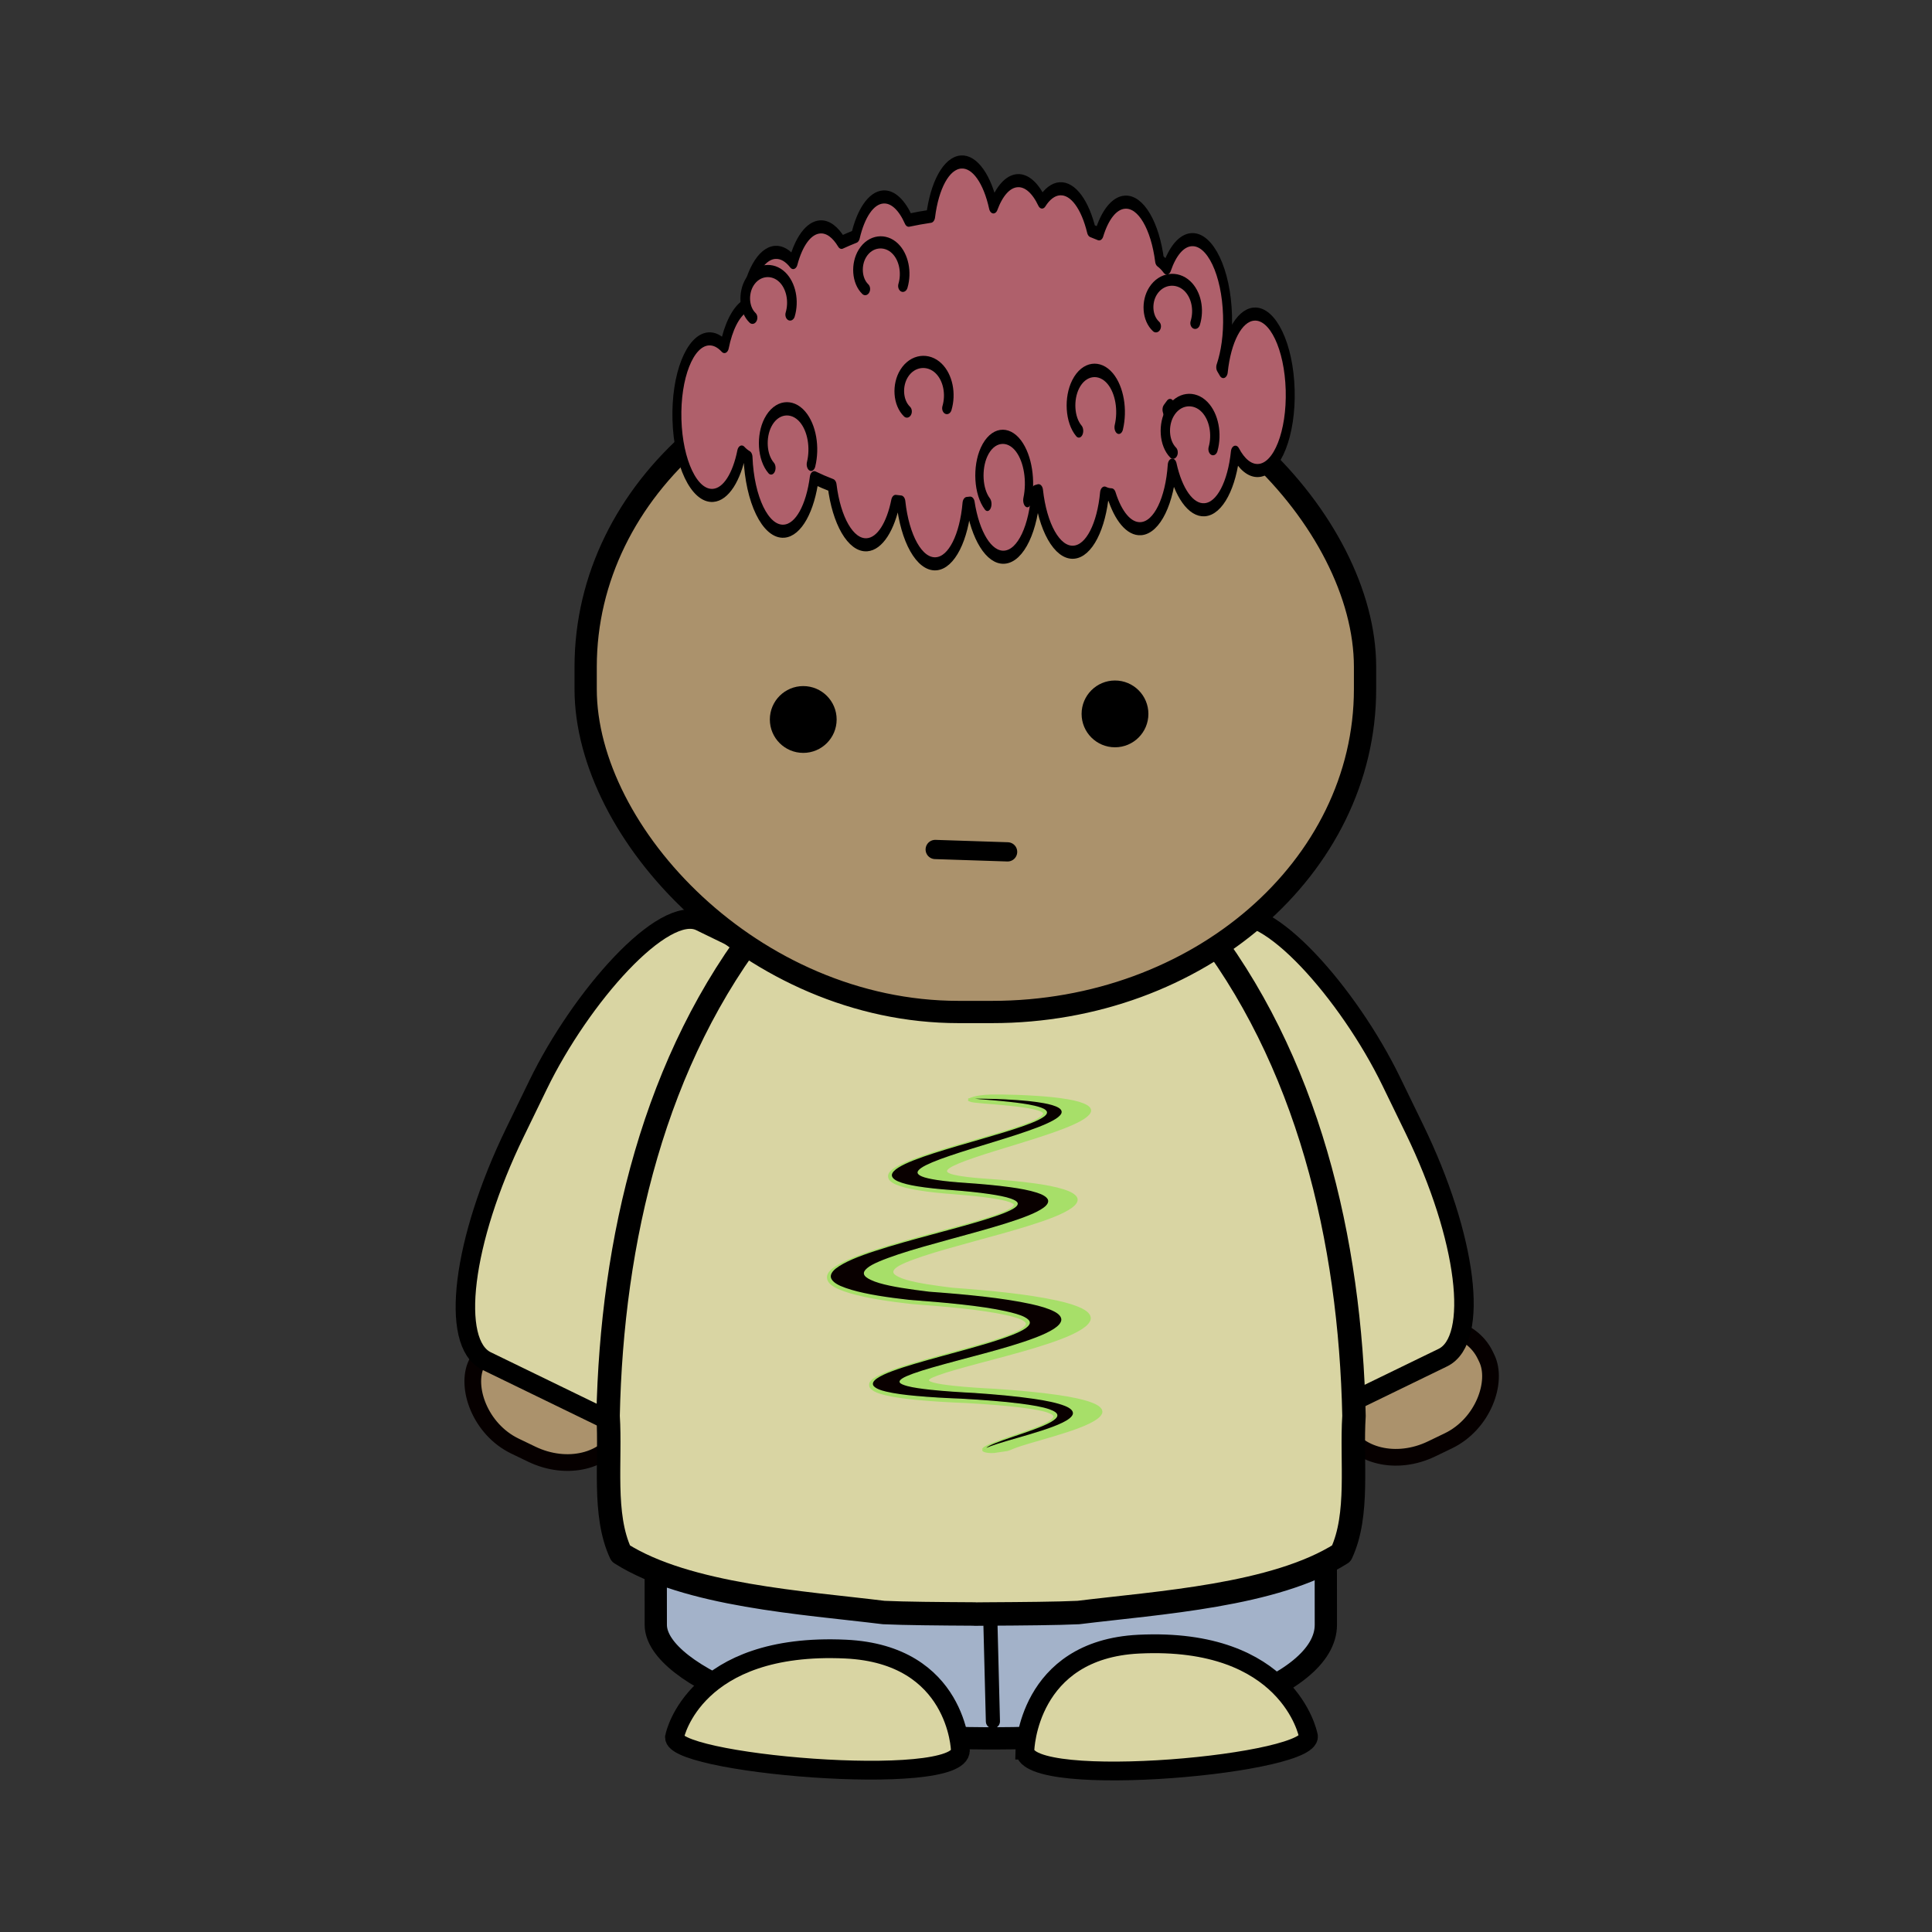 <svg:svg xmlns:dc="http://purl.org/dc/elements/1.1/" xmlns:ns1="http://sodipodi.sourceforge.net/DTD/sodipodi-0.dtd" xmlns:ns2="http://www.inkscape.org/namespaces/inkscape" xmlns:ns4="http://creativecommons.org/ns#" xmlns:rdf="http://www.w3.org/1999/02/22-rdf-syntax-ns#" xmlns:svg="http://www.w3.org/2000/svg" height="155.311" id="svg5223" version="1.1" viewBox="-36.53 -12.416 155.311 155.311" width="155.311" ns1:docname="mix-and-match-characters13.svg" ns2:version="0.91 r13725">
  <svg:rect x="-36.53" y="-12.416" width="155.311" height="155.311" fill="#333333" stroke="none"/>
  <svg:defs id="defs5225" />
  <ns1:namedview bordercolor="#666666" borderopacity="1.0" fit-margin-bottom="0" fit-margin-left="0" fit-margin-right="0" fit-margin-top="0" id="base" pagecolor="#ffffff" showgrid="false" ns2:current-layer="layer1" ns2:cx="26.824251" ns2:cy="93.742002" ns2:document-units="px" ns2:pageopacity="0.0" ns2:pageshadow="2" ns2:window-height="1026" ns2:window-maximized="1" ns2:window-width="1615" ns2:window-x="1985" ns2:window-y="24" ns2:zoom="0.98994949" />
  <svg:g id="layer1" transform="translate(-243.505,-433.172)" ns2:groupmode="layer" ns2:label="Layer 1">
    <svg:g id="g5796" transform="translate(242.548,-19.665)">
      <svg:rect height="9.547" id="rect3449-5-4-9" rx="5.669" ry="4.624" style="fill:#ab926c;fill-rule:evenodd;stroke:#060000;stroke-width:1.343;stroke-linecap:round;stroke-linejoin:round" transform="matrix(0.901,0.434,-0.434,0.901,0,0)" width="12.829" x="241.142" y="489.407" />
      <svg:rect height="9.547" id="rect3449-0-4-6-4" rx="5.669" ry="4.625" style="fill:#ab926c;fill-rule:evenodd;stroke:#060000;stroke-width:1.343;stroke-linecap:round;stroke-linejoin:round" transform="matrix(-0.901,0.434,0.434,0.901,0,0)" width="12.829" x="162.871" y="526.64" />
      <svg:rect height="39.319" id="rect3252-4-6-2-2-1-2-3-3" rx="5.983" ry="17.523" style="fill:#d9d5a3;fill-rule:evenodd;stroke:#000000;stroke-width:1.567;stroke-linecap:round;stroke-linejoin:round" transform="matrix(-0.899,-0.437,-0.437,0.899,0,0)" width="24.503" x="-262.182" y="453.843" />
      <svg:rect height="33.167" id="rect3252-6-7-2-7-1-6-3-1-1-2" rx="26.47" ry="9.127" style="fill:#a3b2c9;fill-rule:evenodd;stroke:#000000;stroke-width:1.79;stroke-linecap:round;stroke-linejoin:round" transform="matrix(1,-7.4216e-5,0.001,1,0,0)" width="53.866" x="16.574" y="547" />
      <svg:path d="m 44.246,578.8 -0.259,-10.19" id="path3928-9-81-8-0-49-3-2-5-9" style="fill:#ffffff;stroke:#000000;stroke-width:1.135;stroke-linecap:round;stroke-linejoin:round" ns2:connector-curvature="0" />
      <svg:path d="m 46.819,581.11 c 0,0 0.201,-8.079 9.155,-8.518 12.044,-0.59 13.607,7.279 13.607,7.279 1.074,2.347 -22.857,4.543 -22.761,1.239 z" id="path4010-7-1-8-9-8-8-6-7-4" style="fill:#d9d5a3;stroke:#000000;stroke-width:1.511" ns2:connector-curvature="0" />
      <svg:path d="m 41.629,581.12 c 0,0 -0.203,-7.711 -9.23,-8.13 -12.143,-0.564 -13.718,6.948 -13.718,6.948 -1.083,2.24 23.044,4.336 22.948,1.183 z" id="path4010-1-9-1-1-1-9-9-3-8-3" style="fill:#d9d5a3;stroke:#000000;stroke-width:1.511" ns2:connector-curvature="0" />
      <svg:rect height="39.319" id="rect3252-71-0-6-4-3-9-3" rx="5.983" ry="17.523" style="fill:#d9d5a3;fill-rule:evenodd;stroke:#000000;stroke-width:1.567;stroke-linecap:round;stroke-linejoin:round" transform="matrix(0.899,-0.437,0.437,0.899,0,0)" width="24.503" x="-186.526" y="490.315" />
      <svg:path d="m 43.525,504.65 c -0.099,0 -0.199,0.009 -0.298,0.009 l -0.169,0 c -0.087,0 -0.176,-10e-5 -0.263,0 l 0,0.022 c -6.655,0.377 -12.821,4.515 -16.953,9.738 -8.856,11.122 -12.234,25.77 -12.532,39.826 0.233,3.605 -0.447,7.933 1.02,11.059 5.329,3.386 14.727,3.953 21.133,4.745 1.7,0.079 4.4,0.101 7.332,0.118 l 0,0.009 c 0.308,0 0.6,0 0.904,-0.009 0.03,-9e-5 0.059,1.9e-4 0.089,0 2.932,-0.017 5.632,-0.038 7.332,-0.118 6.406,-0.791 15.804,-1.358 21.133,-4.745 1.467,-3.126 0.787,-7.454 1.02,-11.059 -0.298,-14.056 -3.676,-28.704 -12.532,-39.826 -4.132,-5.223 -10.297,-9.361 -16.953,-9.738 l 0,-0.031 c -0.087,-9e-5 -0.176,0 -0.263,0 z" id="path3932-5-3-8-0-8-51-1-3-0-2" style="fill:#d9d5a3;fill-rule:evenodd;stroke:#000000;stroke-width:1.885;stroke-linecap:round;stroke-linejoin:round" ns2:connector-curvature="0" />
      <svg:rect height="53.704" id="rect4240-8-9-5-1-5" rx="29.984" ry="25.957" style="fill:#ab926c;fill-rule:evenodd;stroke:#000000;stroke-width:1.79;stroke-linecap:round;stroke-linejoin:bevel" width="62.654" x="11.507" y="468.07" />
      <svg:path d="m 39.607,508.71 5.82,0.191" id="path3831-2-0-3-22-6-5-8-5" style="fill:#ffffff;stroke:#000000;stroke-width:1.547;stroke-linecap:round;stroke-linejoin:round" ns2:connector-curvature="0" />
      <svg:path d="m 31.684,498.26 c 0,1.483 -1.201,2.685 -2.685,2.685 -1.483,0 -2.685,-1.202 -2.685,-2.685 0,-1.483 1.202,-2.686 2.685,-2.686 1.484,0 2.685,1.203 2.685,2.686" id="path458-3-6-8-8-1-7-5" ns2:connector-curvature="0" />
      <svg:path d="m 56.745,497.81 c 0,1.483 -1.201,2.685 -2.685,2.685 -1.483,0 -2.685,-1.202 -2.685,-2.685 0,-1.483 1.202,-2.685 2.685,-2.685 1.484,0 2.685,1.203 2.685,2.685" id="path458-9-9-9-1-08-3-2" ns2:connector-curvature="0" />
      <svg:g id="g7724-9-9-4-8" style="fill:#af606b;stroke:#000000;stroke-linecap:round;stroke-linejoin:round" transform="matrix(0.16,0,0,0.234,-18.93,520.68)">
        <svg:path d="m 378.83,-287.33 c -7.417,0.365 -13.364,8.108 -15.268,18.642 -3.739,0.382 -7.405,0.828 -11.017,1.358 -3.324,-5.126 -7.875,-8.234 -12.816,-7.991 -6.158,0.303 -11.284,5.707 -13.948,13.553 -2.37,0.649 -4.718,1.327 -6.984,2.041 -3.052,-3.486 -6.792,-5.504 -10.795,-5.307 -5.814,0.286 -10.729,5.101 -13.502,12.241 -2.691,-2.375 -5.794,-3.652 -9.062,-3.491 -7.375,0.363 -13.305,8.028 -15.244,18.471 -4.603,2.093 -8.291,7.214 -10.243,13.879 -2.425,-1.804 -5.128,-2.768 -7.962,-2.629 -9.425,0.464 -16.511,12.847 -15.888,27.736 0.623,14.889 8.712,26.49 18.138,26.025 6.513,-0.321 11.885,-6.308 14.392,-14.899 1.006,0.748 2.078,1.341 3.171,1.779 0.828,14.574 8.794,25.875 18.081,25.417 7.351,-0.362 13.259,-7.977 15.217,-18.368 2.864,0.952 5.866,1.831 8.964,2.647 2.147,12.067 9.333,20.79 17.526,20.387 6.506,-0.321 11.881,-6.324 14.392,-14.899 0.875,0.081 1.753,0.138 2.636,0.21 1.958,12.498 9.274,21.642 17.656,21.229 7.898,-0.389 14.102,-9.143 15.556,-20.727 0.543,-0.027 1.081,-0.083 1.622,-0.114 2.516,11.113 9.394,18.954 17.169,18.571 8.315,-0.41 14.804,-10.078 15.791,-22.571 0.459,-0.087 0.909,-0.181 1.365,-0.271 1.987,12.434 9.298,21.539 17.651,21.127 7.803,-0.384 13.961,-8.942 15.51,-20.317 1.118,0.381 2.289,0.588 3.467,0.61 3.332,7.273 8.789,11.923 14.814,11.626 8.147,-0.401 14.545,-9.694 15.729,-21.822 3.018,9.358 9.289,15.667 16.282,15.322 7.681,-0.378 13.771,-8.662 15.439,-19.77 3.187,4.115 7.271,6.499 11.65,6.283 9.425,-0.464 16.513,-12.813 15.89,-27.702 -0.623,-14.889 -8.712,-26.49 -18.138,-26.025 -7.673,0.378 -13.797,8.646 -15.472,19.738 -0.415,-0.534 -0.838,-1.024 -1.283,-1.498 2.385,-4.837 3.699,-11.038 3.416,-17.786 -0.623,-14.889 -8.712,-26.49 -18.138,-26.025 -5.106,0.252 -9.507,3.998 -12.387,9.742 -1.14,-1.048 -2.334,-1.912 -3.61,-2.538 -2.214,-11.907 -9.328,-20.485 -17.451,-20.085 -5.437,0.268 -10.083,4.503 -12.933,10.889 -1.268,-0.365 -2.553,-0.726 -3.861,-1.066 -3.123,-8.848 -9.17,-14.756 -15.932,-14.423 -3.331,0.164 -6.372,1.823 -8.882,4.545 -3.283,-4.742 -7.68,-7.565 -12.413,-7.332 -4.881,0.241 -9.13,3.69 -12.011,9.01 -3.006,-9.412 -9.269,-15.769 -16.286,-15.424 z m 105.01,83.628 c -0.258,1.286 -0.452,2.634 -0.583,4 -0.285,-0.892 -0.61,-1.733 -0.952,-2.567 0.518,-0.485 1.05,-0.942 1.535,-1.433 z" id="rect5543-8-7-1-2-1" style="fill-rule:evenodd;stroke-width:4.497" ns2:connector-curvature="0" />
        <svg:path d="m 912.76,-58.549 c -6.509,-5.511 -6.778,-15.516 -1.366,-21.874 6.344,-7.452 17.828,-7.75 25.113,-1.516 6.568,5.62 8.5,15.129 5.197,23.026" id="path7570-4-9-5-2-5" style="stroke-width:6.298" transform="matrix(0.694,-0.034,0.031,0.733,-193.6,-121.01)" ns2:connector-curvature="0" />
        <svg:path d="m 912.76,-58.549 c -6.509,-5.511 -6.778,-15.516 -1.366,-21.874 6.344,-7.452 17.828,-7.75 25.113,-1.516 6.568,5.62 8.5,15.129 5.197,23.026" id="path7570-0-1-2-1-3" style="stroke-width:6.97" transform="matrix(0.694,-0.034,0.025,0.599,-280.3,-135.49)" ns2:connector-curvature="0" />
        <svg:path d="m 912.76,-58.549 c -6.509,-5.511 -6.778,-15.516 -1.366,-21.874 6.344,-7.452 17.828,-7.75 25.113,-1.516 6.568,5.62 8.5,15.129 5.197,23.026" id="path7570-6-1-3-0-3" style="stroke-width:6.772" transform="matrix(0.694,-0.034,0.027,0.634,-146.49,-119.36)" ns2:connector-curvature="0" />
        <svg:path d="m 912.76,-58.549 c -6.509,-5.511 -6.778,-15.516 -1.366,-21.874 6.344,-7.452 17.828,-7.75 25.113,-1.516 6.568,5.62 8.5,15.129 5.197,23.026" id="path7570-6-0-0-9-0-8" style="stroke-width:7.263" transform="matrix(0.681,-0.034,0.024,0.562,-143.37,-166.9)" ns2:connector-curvature="0" />
        <svg:path d="m 912.76,-58.549 c -6.509,-5.511 -6.778,-15.516 -1.366,-21.874 6.344,-7.452 17.828,-7.75 25.113,-1.516 6.568,5.62 8.5,15.129 5.197,23.026" id="path7570-6-08-3-6-8-7" style="stroke-width:5.972" transform="matrix(0.694,-0.034,0.034,0.815,-239.4,-91.115)" ns2:connector-curvature="0" />
        <svg:path d="m 912.76,-58.549 c -6.509,-5.511 -6.778,-15.516 -1.366,-21.874 6.344,-7.452 17.828,-7.75 25.113,-1.516 6.568,5.62 8.5,15.129 5.197,23.026" id="path7570-6-6-3-6-5-1" style="stroke-width:7.399" transform="matrix(0.654,-0.032,0.024,0.564,-264.81,-181.43)" ns2:connector-curvature="0" />
        <svg:path d="m 912.76,-58.549 c -6.509,-5.511 -6.778,-15.516 -1.366,-21.874 6.344,-7.452 17.828,-7.75 25.113,-1.516 6.568,5.62 8.5,15.129 5.197,23.026" id="path7570-6-6-7-2-4-8-7" style="stroke-width:7.399" transform="matrix(0.654,-0.032,0.024,0.564,-321.46,-171.58)" ns2:connector-curvature="0" />
        <svg:path d="m 912.76,-58.549 c -6.509,-5.511 -6.778,-15.516 -1.366,-21.874 6.344,-7.452 17.828,-7.75 25.113,-1.516 6.568,5.62 8.5,15.129 5.197,23.026" id="path7570-01-7-1-4-1" style="stroke-width:6.374" transform="matrix(0.694,-0.034,0.03,0.716,-348.27,-109.28)" ns2:connector-curvature="0" />
      </svg:g>
      <svg:g id="g5371-0-7-1-8-6-2" style="fill:#090000;fill-rule:evenodd;stroke:#a7df69" transform="matrix(0.003,0.071,-0.296,0.028,35.71,614.19)">
        <svg:path d="m -1188.5,-38.122 c -0.244,-0.132 0.067,-1.321 0.995,-3.458 0.928,-2.138 2.451,-5.242 4.983,-8.994 1.653,-2.456 3.76,-5.237 6.793,-7.849 1.877,-1.625 4.192,-3.162 7.068,-4.109 2.211,-0.709 4.679,-0.968 7.209,-0.606 2.364,0.354 4.67,1.179 6.8,2.332 2.22,1.194 4.309,2.687 6.271,4.339 4.09,3.44 7.867,7.593 11.64,11.905 3.542,4.03 7.092,8.278 11.085,12.216 1.71,1.685 3.473,3.298 5.358,4.705 1.642,1.216 3.321,2.289 5.066,2.999 1.533,0.62 3.11,1.023 4.604,1.01 1.508,0.025 3.107,-0.37 4.622,-1.055 1.904,-0.845 3.72,-2.268 5.503,-3.95 2.349,-2.247 4.446,-4.975 6.464,-7.952 2.738,-3.997 5.808,-8.018 9.468,-11.775 2.552,-2.641 5.529,-5.193 9.108,-7.233 2.657,-1.526 5.758,-2.64 9.188,-2.977 l 0,-2e-6 c 3.007,-0.244 6,0.198 8.761,1.242 l 0,9e-6 c 2.84,1.09 5.348,2.629 7.523,4.367 2.429,1.922 4.583,4.054 6.543,6.238 4.361,4.85 8.12,10.079 11.857,15.141 3.757,5.056 7.452,10.046 11.678,14.358 3.712,3.69 7.605,7.001 11.93,8.364 1.979,0.673 4.09,0.994 6.149,0.89 l 0,-9e-7 c 2.338,-0.087 4.774,-0.758 7.167,-1.766 1.484,-0.602 2.925,-1.337 4.33,-2.182 5.47,-3.293 10.29,-8.194 14.937,-13.29 7.057,-10.075 14.933,-19.937 24.854,-27.467 3.293,-2.513 6.978,-4.742 11.072,-6.303 10e-6,-2e-6 2e-5,-5e-6 2e-5,-8e-6 3.264,-1.246 6.825,-1.936 10.488,-1.851 3.323,0.11 6.518,0.887 9.421,2.182 2.986,1.342 5.607,3.096 7.898,5.028 5.129,4.335 9.044,9.341 12.511,14.133 3.676,5.026 6.903,9.938 10.371,14.261 1.563,1.94 3.11,3.727 4.763,5.22 1.457,1.288 2.869,2.371 4.303,2.963 1.254,0.534 2.598,0.794 3.789,0.641 1.506,-0.103 3.129,-0.904 4.741,-1.923 2.399,-1.564 4.503,-3.777 6.531,-6.147 3.071,-3.638 5.673,-7.593 8.089,-11.547 4.104,-6.038 8.438,-11.603 13.153,-16.281 3.462,-3.461 7.319,-6.489 11.545,-8.493 3.287,-1.567 6.885,-2.319 10.352,-2.069 3.326,0.292 6.228,1.457 8.624,2.946 2.784,1.727 4.958,3.749 6.788,5.678 2.228,2.338 4.001,4.563 5.556,6.505 1.891,2.355 3.429,4.283 4.773,5.73 0.653,0.686 1.233,1.277 1.753,1.753 0.52,0.476 0.977,0.84 1.359,1.122 0.763,0.565 1.215,0.835 1.167,1.011 -0.048,0.175 -0.613,0.247 -1.631,-0.048 -0.509,-0.147 -1.127,-0.394 -1.819,-0.769 -0.691,-0.375 -1.456,-0.883 -2.245,-1.494 -1.676,-1.27 -3.583,-3.069 -5.713,-5.186 -1.77,-1.756 -3.714,-3.756 -5.975,-5.743 -1.87,-1.636 -3.935,-3.289 -6.321,-4.514 -2.014,-1.029 -4.286,-1.787 -6.598,-1.802 -2.406,-0.07 -5.008,0.701 -7.516,2.015 -3.328,1.752 -6.432,4.531 -9.503,7.811 -4.101,4.418 -7.882,9.733 -11.61,15.63 -2.328,4.169 -4.965,8.465 -8.245,12.619 -2.146,2.752 -4.7,5.527 -7.955,7.869 -2.234,1.638 -5.002,2.962 -8.249,3.471 -2.772,0.357 -5.546,-0.029 -8.054,-1.06 -2.613,-1.093 -4.854,-2.627 -6.745,-4.306 -2.175,-1.901 -4.089,-3.983 -5.839,-6.089 -3.895,-4.67 -7.321,-9.646 -10.901,-14.369 -3.485,-4.548 -6.989,-8.975 -11.19,-12.33 -1.838,-1.471 -3.747,-2.74 -5.74,-3.573 -1.885,-0.797 -3.902,-1.274 -5.875,-1.296 -2.195,-0.062 -4.526,0.455 -6.818,1.322 0,2e-6 -10e-6,4e-6 -10e-6,6e-6 -2.944,1.115 -5.792,2.924 -8.594,5.049 -4.358,3.325 -8.343,7.302 -12.113,11.7 -3.77,4.398 -7.326,9.216 -10.85,14.181 -4.872,5.626 -10.538,11.268 -17.511,15.52 -1.79,1.092 -3.658,2.085 -5.61,2.959 -3.279,1.428 -6.881,2.361 -10.656,2.554 0,4e-7 -10e-5,7e-7 -10e-5,1.1e-6 -3.376,0.145 -6.717,-0.362 -9.842,-1.442 -6.522,-2.363 -11.682,-6.521 -15.794,-10.909 -4.788,-4.995 -8.724,-10.345 -12.435,-15.471 -3.774,-5.179 -7.276,-10.193 -11.126,-14.544 -1.726,-1.946 -3.46,-3.73 -5.3,-5.205 -1.651,-1.307 -3.3,-2.398 -4.968,-3.026 0,-10e-7 0,-3e-6 -10e-5,-4e-6 -1.539,-0.595 -3.17,-0.885 -4.688,-0.763 l -10e-5,1e-6 c -1.787,0.085 -3.679,0.783 -5.528,1.744 -2.558,1.347 -4.911,3.343 -7.187,5.551 -3.22,3.152 -6.049,6.726 -8.715,10.41 -2.275,3.244 -4.838,6.372 -7.824,9.124 -2.261,2.107 -4.91,3.984 -7.943,5.308 -2.53,1.091 -5.299,1.644 -8.105,1.558 -2.735,-0.122 -5.275,-0.811 -7.524,-1.849 -2.501,-1.15 -4.674,-2.607 -6.587,-4.157 -2.208,-1.778 -4.158,-3.677 -5.942,-5.577 -4.162,-4.428 -7.632,-8.914 -10.944,-13.032 -3.588,-4.439 -6.914,-8.499 -10.442,-11.768 -1.684,-1.558 -3.364,-2.923 -5.096,-3.974 -1.652,-0.994 -3.314,-1.738 -4.947,-2.069 -1.702,-0.364 -3.45,-0.308 -5.04,0.079 -2.128,0.496 -4.075,1.605 -5.805,2.835 -2.808,2.01 -4.99,4.388 -6.827,6.527 -2.801,3.271 -4.731,6.045 -6.102,7.887 -1.371,1.842 -2.165,2.773 -2.409,2.641 l 0,0 z" id="path5346-3-0-0-1-7-1-9" style="stroke-width:8;stroke-linecap:round;stroke-linejoin:round" ns2:connector-curvature="0" />
        <svg:path d="m -1190,-34.638 c -0.244,-0.132 0.067,-1.321 0.995,-3.458 0.928,-2.138 2.451,-5.242 4.983,-8.994 1.653,-2.456 3.76,-5.237 6.793,-7.849 1.877,-1.625 4.192,-3.162 7.068,-4.109 2.211,-0.709 4.679,-0.968 7.209,-0.606 2.364,0.354 4.67,1.179 6.8,2.332 2.22,1.194 4.309,2.687 6.271,4.339 4.09,3.44 7.867,7.593 11.64,11.905 3.542,4.03 7.092,8.278 11.085,12.216 1.71,1.685 3.473,3.298 5.358,4.705 1.642,1.216 3.321,2.289 5.066,2.999 1.533,0.62 3.11,1.023 4.604,1.01 1.508,0.025 3.107,-0.37 4.622,-1.055 1.904,-0.845 3.72,-2.268 5.503,-3.95 2.349,-2.247 4.446,-4.975 6.464,-7.952 2.738,-3.997 5.808,-8.018 9.468,-11.775 2.552,-2.641 5.529,-5.193 9.108,-7.233 2.657,-1.526 5.758,-2.64 9.188,-2.977 l 0,-3e-6 c 3.007,-0.244 6,0.198 8.761,1.242 10e-5,3e-6 10e-5,6e-6 10e-5,9e-6 2.84,1.09 5.348,2.629 7.523,4.367 2.429,1.922 4.583,4.054 6.543,6.238 4.361,4.85 8.12,10.079 11.857,15.141 3.757,5.056 7.452,10.046 11.678,14.358 3.712,3.69 7.605,7.001 11.93,8.364 1.979,0.673 4.09,0.994 6.149,0.89 l 0,-8e-7 c 2.338,-0.087 4.774,-0.758 7.167,-1.766 1.484,-0.602 2.925,-1.337 4.33,-2.182 5.47,-3.293 10.29,-8.194 14.937,-13.29 7.057,-10.075 14.933,-19.937 24.854,-27.467 3.293,-2.513 6.978,-4.742 11.072,-6.303 10e-6,-3e-6 2e-5,-6e-6 2e-5,-8e-6 3.264,-1.246 6.825,-1.936 10.488,-1.851 3.323,0.11 6.518,0.887 9.421,2.182 2.986,1.342 5.607,3.096 7.898,5.028 5.129,4.335 9.044,9.341 12.511,14.133 3.676,5.026 6.903,9.938 10.371,14.261 1.563,1.94 3.11,3.727 4.763,5.22 1.457,1.288 2.869,2.371 4.303,2.963 1.254,0.534 2.598,0.794 3.789,0.641 1.506,-0.103 3.129,-0.904 4.741,-1.923 2.399,-1.564 4.503,-3.777 6.531,-6.147 3.071,-3.638 5.673,-7.593 8.089,-11.547 4.104,-6.038 8.438,-11.603 13.153,-16.281 3.462,-3.461 7.319,-6.489 11.545,-8.493 3.287,-1.567 6.885,-2.319 10.352,-2.069 3.326,0.292 6.228,1.457 8.624,2.946 2.784,1.727 4.958,3.749 6.788,5.678 2.228,2.338 4.001,4.563 5.556,6.505 1.891,2.355 3.429,4.283 4.773,5.73 0.653,0.686 1.233,1.277 1.753,1.753 0.52,0.476 0.977,0.84 1.359,1.122 0.763,0.565 1.215,0.835 1.167,1.011 -0.048,0.175 -0.613,0.247 -1.631,-0.048 -0.509,-0.147 -1.127,-0.394 -1.819,-0.769 -0.691,-0.375 -1.456,-0.883 -2.245,-1.494 -1.676,-1.27 -3.583,-3.069 -5.713,-5.186 -1.77,-1.756 -3.714,-3.756 -5.975,-5.743 -1.87,-1.636 -3.935,-3.289 -6.321,-4.514 -2.014,-1.029 -4.286,-1.787 -6.598,-1.802 -2.406,-0.07 -5.008,0.701 -7.516,2.015 -3.328,1.752 -6.432,4.531 -9.503,7.811 -4.101,4.418 -7.882,9.733 -11.61,15.63 -2.328,4.169 -4.965,8.465 -8.245,12.619 -2.146,2.752 -4.7,5.527 -7.955,7.869 -2.234,1.638 -5.002,2.962 -8.249,3.471 -2.772,0.357 -5.546,-0.029 -8.054,-1.06 -2.613,-1.093 -4.854,-2.627 -6.745,-4.306 -2.175,-1.901 -4.089,-3.983 -5.839,-6.089 -3.895,-4.67 -7.321,-9.646 -10.901,-14.369 -3.485,-4.548 -6.989,-8.975 -11.19,-12.33 -1.838,-1.471 -3.747,-2.74 -5.74,-3.573 -1.885,-0.797 -3.902,-1.274 -5.875,-1.296 -2.195,-0.062 -4.526,0.455 -6.818,1.322 0,2e-6 -10e-6,4e-6 -10e-6,6e-6 -2.944,1.115 -5.792,2.924 -8.594,5.049 -4.358,3.325 -8.343,7.302 -12.113,11.7 -3.77,4.398 -7.326,9.216 -10.85,14.181 -4.872,5.626 -10.538,11.268 -17.511,15.52 -1.79,1.092 -3.658,2.085 -5.61,2.959 -3.279,1.428 -6.881,2.361 -10.657,2.554 l 0,1.1e-6 c -3.376,0.145 -6.717,-0.362 -9.842,-1.442 -6.522,-2.363 -11.682,-6.521 -15.794,-10.909 -4.788,-4.995 -8.724,-10.345 -12.435,-15.471 -3.774,-5.179 -7.276,-10.193 -11.126,-14.544 -1.726,-1.946 -3.46,-3.73 -5.3,-5.205 -1.651,-1.307 -3.3,-2.398 -4.968,-3.026 l 0,-5e-6 c -1.539,-0.595 -3.17,-0.884 -4.688,-0.763 l 0,10e-7 c -1.787,0.085 -3.679,0.783 -5.528,1.744 -2.558,1.347 -4.911,3.343 -7.187,5.551 -3.22,3.152 -6.049,6.726 -8.715,10.41 -2.275,3.244 -4.838,6.372 -7.824,9.124 -2.261,2.107 -4.91,3.984 -7.943,5.308 -2.53,1.091 -5.299,1.644 -8.105,1.558 -2.735,-0.122 -5.275,-0.811 -7.524,-1.849 -2.501,-1.15 -4.674,-2.607 -6.587,-4.157 -2.208,-1.778 -4.158,-3.677 -5.942,-5.577 -4.162,-4.428 -7.632,-8.914 -10.944,-13.032 -3.588,-4.439 -6.914,-8.499 -10.442,-11.768 -1.684,-1.558 -3.364,-2.923 -5.096,-3.974 -1.652,-0.994 -3.314,-1.738 -4.947,-2.069 -1.702,-0.364 -3.45,-0.308 -5.04,0.079 -2.128,0.496 -4.075,1.605 -5.805,2.835 -2.808,2.01 -4.99,4.388 -6.827,6.527 -2.801,3.271 -4.731,6.045 -6.102,7.887 -1.371,1.842 -2.165,2.773 -2.409,2.641 z" id="path5346-6-1-2-9-6-6" ns2:connector-curvature="0" />
      </svg:g>
    </svg:g>
  </svg:g>
</svg:svg>